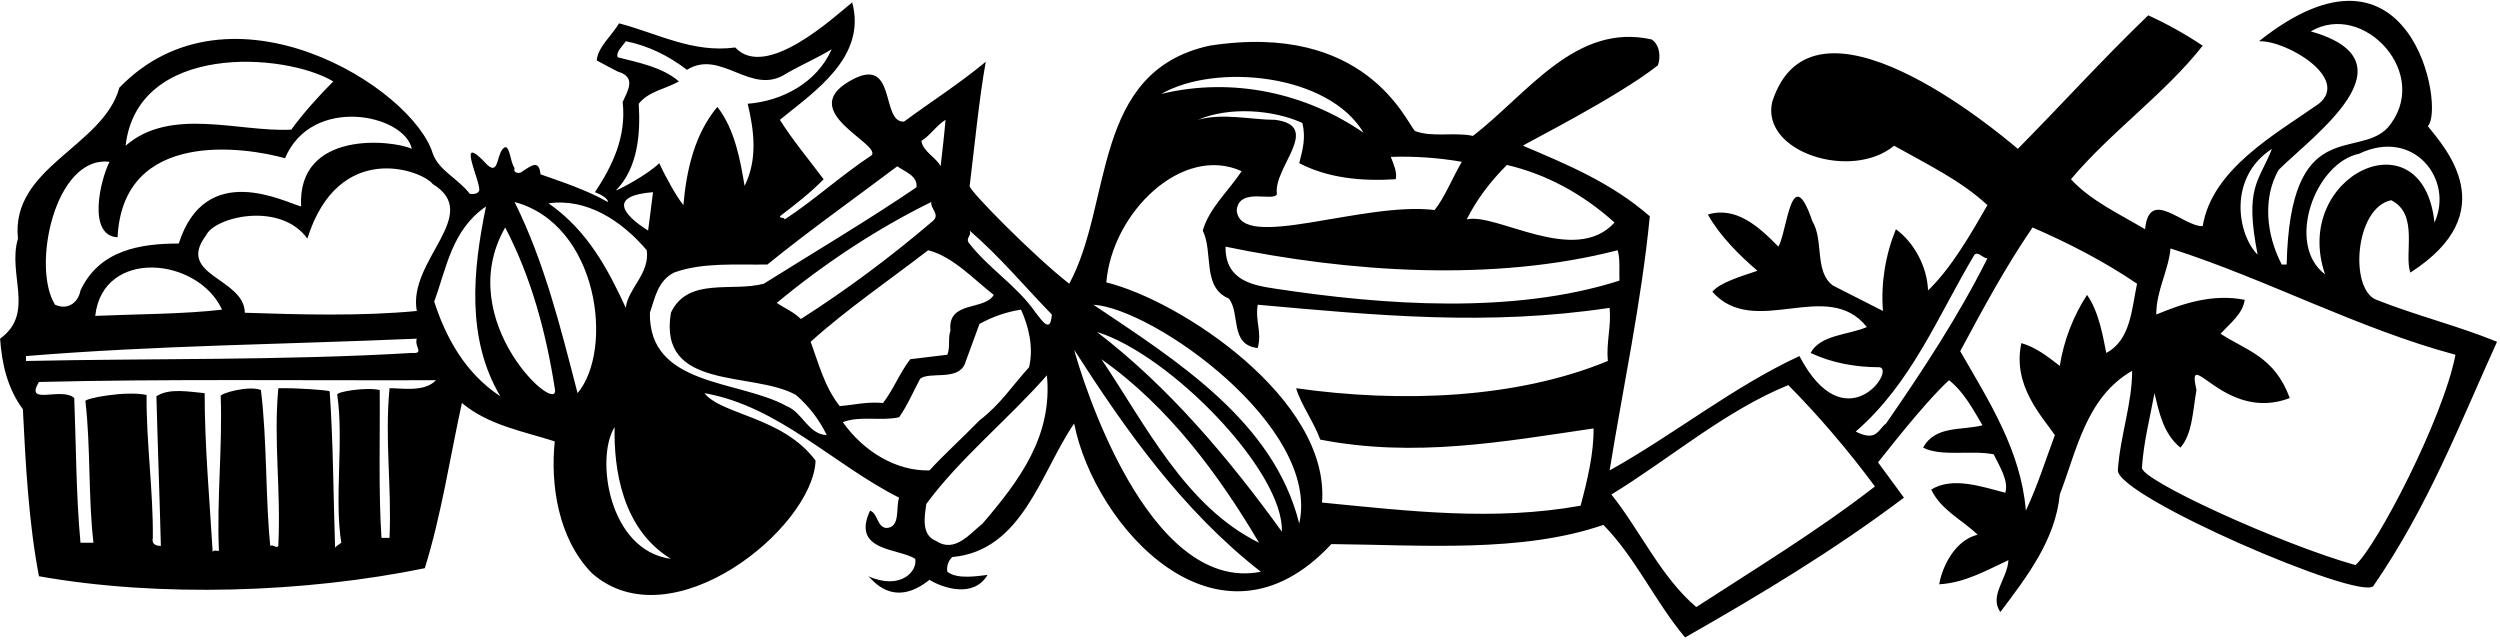 <?xml version="1.0" encoding="UTF-8"?>
<svg xmlns="http://www.w3.org/2000/svg" xmlns:xlink="http://www.w3.org/1999/xlink" width="543pt" height="139pt" viewBox="0 0 543 139" version="1.1">
<g id="surface1">
<path style=" stroke:none;fill-rule:nonzero;fill:rgb(0%,0%,0%);fill-opacity:1;" d="M 516.16 65.117 C 510.242 62.84 511.457 45.137 519.359 43.488 C 525.473 46.492 522.078 55.223 523.531 59.203 C 543.949 46.105 531.098 32.137 527.316 27.387 C 531.098 23.797 523.824 -17.43 490.648 8.953 C 496.664 8.762 510.484 17.008 503.648 22.535 C 494.238 29.133 480.465 36.695 478.426 49.113 C 474.258 49.309 466.789 40.578 465.914 49.793 C 460.387 46.492 454.078 43.586 449.812 38.93 C 458.445 28.645 470.277 20.305 478.426 9.926 C 474.645 7.402 470.668 5.172 466.594 3.328 C 456.992 12.543 447.582 22.922 438.27 32.332 C 433.613 28.355 393.602 -5.062 384.918 22.148 C 382.445 33.012 402.09 39.316 411.398 31.652 C 418.289 35.531 425.949 39.219 431.672 44.555 C 427.988 50.957 423.816 58.23 418.773 63.082 C 418.578 57.746 415.57 52.508 411.789 49.793 C 409.559 55.223 408.488 61.434 408.977 67.543 C 405.387 65.699 401.699 63.855 398.109 62.016 C 394.039 59.008 396.172 52.219 393.648 48.047 C 389.09 34.758 388.219 50.082 386.277 53.574 C 382.008 49.211 377.062 44.746 370.953 46.59 C 373.473 51.152 377.84 55.516 381.719 58.812 C 378.324 59.977 373.57 61.336 371.922 63.371 C 381.137 73.75 396.852 60.172 405.484 71.035 C 401.41 72.781 395.395 72.684 393.262 76.66 C 397.82 78.797 402.863 79.766 408.297 79.766 C 411.691 80.539 400.633 96.062 390.836 77.34 C 376.383 84.031 363.578 94.41 349.609 102.172 C 352.52 84.129 356.496 65.797 358.34 46.98 C 350 39.703 340.395 35.727 330.793 31.652 C 331.086 31.266 351.262 21.176 360.09 14.191 C 360.668 12.738 360.668 9.828 358.73 8.566 C 342.238 4.883 331.859 20.305 319.93 29.52 C 315.953 28.645 311.102 29.906 307.32 28.453 C 305.379 26.414 296.602 4.641 262.699 9.926 C 236.992 15.551 241.746 44.07 232.242 61.625 C 224.965 56 210.32 41.258 210.609 40.383 C 211.676 31.75 212.648 21.566 214.102 13.418 C 208.379 18.172 202.27 22.051 196.352 26.414 C 191.113 26.707 194.992 11.43 184.422 17.684 C 173.168 24.281 191.113 31.07 189.367 33.691 C 182.867 37.957 176.949 43.391 170.453 47.656 C 170.258 47.078 169.578 47.562 169.387 46.98 C 172.684 44.457 176.078 41.84 178.891 38.93 C 175.691 34.66 172.199 30.488 169.387 26.027 C 176.855 19.914 188.301 12.445 185.098 0.516 C 181.121 3.719 166.379 17.492 159.684 10.312 C 150.469 11.574 142.711 7.211 134.465 5.074 C 132.816 7.789 129.809 10.312 129.613 13.125 C 131.07 13.902 132.621 14.773 134.176 15.551 C 138.246 16.715 136.406 19.625 135.242 22.148 C 136.113 29.906 132.816 36.309 129.227 41.742 C 130.293 42.129 132.137 43.098 132.039 43.875 C 127.383 41.258 122.34 39.605 117.395 37.859 C 117.102 34.562 115.355 36.02 113.512 37.184 C 113.027 37.766 111.379 37.766 111.766 36.504 C 110.797 35.145 110.797 31.945 109.73 31.945 C 107.691 32.914 108.566 38.25 105.852 35.824 C 98.77 28.16 104.297 39.121 104.105 41.352 C 103.715 42.227 102.844 42.129 102.066 42.129 C 99.449 38.734 95.375 37.086 94.016 33.398 C 89.652 18.945 49.977 -5.789 25.922 19.043 C 22.43 31.848 2.254 36.309 3.902 51.828 C 1.574 59.59 7.688 68.027 0.023 73.559 C 0.41 79.184 1.672 84.422 4.969 88.883 C 5.551 100.719 6.23 113.523 8.461 125.16 C 34.652 129.816 66.273 128.75 92.27 123.414 C 95.859 111.871 97.703 99.555 100.32 87.527 C 106.141 92.375 113.512 93.637 120.496 95.867 C 119.527 105.18 121.176 116.918 128.547 124.48 C 145.766 139.711 176.562 114.734 177.145 100.039 C 170.016 90.484 156.773 90.145 152.992 85.391 C 169.094 88.203 181.023 100.91 195.285 108.09 C 194.508 110.32 195.672 114.59 192.473 114.684 C 190.434 114.395 190.727 111.582 188.98 110.902 C 184.809 119.828 195.285 119.051 198.777 121.379 C 199.359 123.949 195.723 128.312 188.59 125.16 C 189.27 125.551 193.781 132.438 201.879 125.938 C 204.691 127.684 211.484 130.012 214.488 124.871 C 212.551 125.066 207.992 125.938 205.762 124.191 C 205.566 122.93 205.953 121.863 206.828 120.988 C 222.152 119.633 226.129 102.367 233.309 91.988 C 237.672 114.25 264.59 144.562 289.18 118.176 C 309.066 118.371 330.504 120.117 348.254 114.008 C 355.238 121.086 359.602 130.883 366.004 138.449 C 382.203 129.234 398.211 119.633 413.535 108.09 C 411.691 105.566 409.754 102.949 407.906 100.426 C 408.297 100.039 417.609 87.816 423.332 82.578 C 426.629 85.199 428.57 88.98 430.605 92.375 C 426.047 93.539 420.324 92.375 417.703 97.227 C 421.684 99.262 428.18 97.711 433.031 98.68 C 434.293 101.301 436.328 104.402 435.555 107.023 C 430.605 105.762 424.105 103.434 419.453 106.344 C 421.684 110.902 426.145 112.844 429.539 116.141 C 424.688 117.305 421.879 122.93 421.195 126.906 C 426.824 126.617 431.77 123.707 436.23 121.668 C 436.039 125.648 431.965 129.43 434.484 132.922 C 440.402 125.066 446.418 117.207 447.387 107.41 C 451.074 97.809 453.109 86.266 463.102 80.539 C 463.102 87.719 460.48 94.703 459.996 102.172 C 460.047 107.945 512.426 130.496 515.48 127.297 C 527.461 109.883 534.203 92.18 542.352 74.234 C 533.812 70.742 524.695 68.512 516.16 65.117 Z M 205.371 26.027 C 205.082 29.422 204.691 32.719 204.305 36.113 C 203.336 34.176 200.426 32.914 200.133 30.586 C 202.074 29.422 203.434 27.191 205.371 26.027 Z M 202.559 48.047 C 193.344 55.902 183.84 62.984 173.945 69.289 C 172.391 67.738 170.453 66.961 168.707 65.797 C 178.988 57.262 190.434 49.695 202.27 43.875 C 202.074 45.426 204.305 46.59 202.559 48.047 Z M 138.734 22.535 C 140.867 19.82 144.555 19.336 147.465 17.684 C 143.875 14.582 138.734 13.609 134.176 12.445 C 133.688 11.281 135.242 10.023 135.922 8.953 C 140.77 9.926 145.137 12.059 149.211 15.164 C 156.68 10.508 163.176 21.078 170.84 15.938 C 174.039 14.098 177.438 12.641 180.637 10.699 C 177.438 17.977 169.871 21.953 162.402 22.535 C 163.758 28.258 164.633 34.562 161.723 40.383 C 160.848 35.145 159.684 28.16 155.805 23.215 C 150.953 29.035 149.113 36.695 148.434 44.555 C 147.074 42.906 144.648 38.637 143.195 35.438 C 140.672 37.957 134.176 41.352 133.785 41.352 C 138.637 36.406 139.121 28.84 138.734 22.535 Z M 141.836 41.742 C 141.449 44.555 141.156 47.367 140.77 50.082 C 134.852 46.348 132.43 42.469 141.836 41.742 Z M 140.48 54.352 C 141.156 59.492 136.406 62.598 135.922 66.863 C 132.137 58.617 127.578 49.984 119.141 44.164 C 127.383 43.004 134.949 47.852 140.48 54.352 Z M 94.016 39.996 C 104.879 46.59 88.535 56.535 90.523 67.543 C 78.496 68.707 64.914 68.32 53.18 67.93 C 53.082 60.363 38.145 59.879 44.738 51.152 C 46.582 47.078 60.891 43.68 66.758 51.828 C 73.5 30.344 91.59 36.891 94.016 39.996 Z M 48.23 67.254 C 40.086 68.223 29.801 68.223 20.684 68.609 C 22.332 53.867 42.945 55.805 48.23 67.254 Z M 72.387 17.684 C 69.281 20.789 65.789 24.668 63.266 28.16 C 51.918 28.742 37.078 23.117 27.281 31.652 C 29.852 9.246 61.812 11.379 72.387 17.684 Z M 23.789 35.145 C 21.75 39.121 18.938 51.199 25.535 51.539 C 26.699 27.918 53.277 31.945 61.91 34.367 C 67.68 20.645 87.809 24.766 89.457 32.332 C 85.285 30.391 64.527 28.16 65.402 44.844 C 61.715 43.875 44.645 34.711 38.824 52.895 C 30.383 52.895 21.559 54.352 17.484 63.082 C 16.996 65.699 14.766 67.445 11.953 66.184 C 6.812 57.988 11.906 33.738 23.789 35.145 Z M 5.648 77.34 C 33.973 75.012 61.328 74.82 90.523 73.559 C 89.941 75.305 92.27 76.855 89.457 76.66 C 61.91 78.309 31.84 77.824 5.648 78.406 C 5.648 78.02 5.648 77.727 5.648 77.34 Z M 84.605 84.324 C 83.539 95.578 85.094 105.375 84.605 116.82 C 83.93 116.82 83.441 116.82 82.859 116.82 C 82.184 106.926 82.57 94.508 82.473 84.711 C 79.66 84.031 72.961 85.07 73.25 85.75 C 74.707 95.547 72.578 108.477 74.133 117.887 C 73.742 118.176 73.066 118.566 72.777 118.953 C 72.387 107.117 72.387 96.254 71.609 85.004 C 71.223 84.711 64.238 84.227 60.453 84.324 C 59.387 95.77 61.035 106.051 60.453 118.566 C 60.066 119.242 59.387 118.176 58.707 118.566 C 57.641 108.281 58.027 95.672 56.672 84.711 C 53.957 83.645 47.648 85.488 47.941 86.07 C 48.328 97.418 47.066 108.281 47.551 119.633 C 47.066 119.73 46.391 119.34 46.195 119.922 C 45.516 108.477 44.449 96.738 44.449 85.391 C 41.055 85.102 36.785 84.227 33.973 86.07 C 34.266 97.324 34.652 107.312 34.941 118.566 C 33.684 118.566 32.906 118.117 33.195 116.758 C 33.293 106.574 31.742 95.965 31.84 85.781 C 27.281 84.809 18.258 86.555 18.551 87.137 C 19.715 97.129 19.133 107.797 20.297 117.887 C 19.324 117.887 18.453 117.887 17.484 117.887 C 16.512 107.605 16.512 96.062 16.125 86.457 C 13.41 83.938 5.25 88.25 8.461 82.965 C 35.234 82.285 66.855 82.676 94.695 82.578 C 92.172 85.293 87 84.25 84.605 84.324 Z M 94.309 65.508 C 97.023 58.133 98.09 49.984 105.559 44.844 C 102.648 58.91 101.289 73.559 108.664 86.07 C 101 81.027 96.828 73.266 94.309 65.508 Z M 109.73 49.406 C 115.355 60.172 118.559 72.004 120.496 84.324 C 122.051 91.113 97.992 69.871 109.73 49.406 Z M 125.445 85.391 C 121.758 71.133 118.266 56.969 111.766 43.875 C 130.004 48.773 133.398 75.934 125.445 85.391 Z M 133.496 92.762 C 133.301 101.688 135.047 114.879 145.719 121.379 C 132.188 119.586 129.273 99.457 133.496 92.762 Z M 170.84 88.203 C 160.559 82.48 140.867 84.031 141.156 67.93 C 142.227 64.828 142.809 61.043 146.395 59.203 C 152.508 56.969 159.684 57.551 166.668 57.457 C 175.883 49.984 185.488 43.195 194.895 36.113 C 196.449 37.277 199.359 38.152 199.066 40.676 C 188.203 48.047 177.047 54.641 165.895 61.625 C 159.008 63.469 149.402 60.074 145.719 67.93 C 142.902 85.004 163.469 80.539 172.879 85.781 C 175.883 88.398 178.02 91.309 179.57 94.508 C 175.496 94.316 174.332 89.562 170.84 88.203 Z M 176.078 74.234 C 184.031 67.059 193.055 60.949 201.59 54.352 C 207.02 55.711 211.676 60.852 215.848 64.051 C 213.812 67.543 205.762 65.215 206.438 71.812 C 205.855 73.363 206.438 75.402 205.762 77.051 C 203.043 77.34 200.426 77.727 197.711 78.02 C 195.383 81.027 194.121 84.52 191.793 87.527 C 188.008 87.234 185.875 87.914 182.383 88.203 C 179.086 84.031 177.824 78.988 176.078 74.234 Z M 183.062 91.695 C 186.746 90.242 191.402 91.504 195.285 90.629 C 197.129 88.012 198.387 85.004 199.844 82.285 C 201.781 80.637 207.992 82.773 209.543 79.086 C 210.609 76.176 211.676 73.266 212.742 70.355 C 215.559 68.805 218.562 67.738 221.766 67.254 C 223.316 70.648 224.578 75.305 223.512 79.766 C 219.727 83.938 217.305 87.816 212.742 91.309 C 208.672 95.48 205.18 98.582 201.879 102.172 C 194.605 102.367 187.523 98 183.062 91.695 Z M 213.422 113.715 C 210.707 115.848 207.41 120.215 203.336 117.5 C 200.035 116.238 200.812 112.164 201.199 109.449 C 208.477 99.555 219.051 91.016 227.391 81.512 C 228.652 94.703 221.473 104.305 213.422 113.715 Z M 224.965 67.93 C 220.797 61.918 214.781 58.426 210.32 52.605 C 209.836 51.539 211.094 51.152 210.609 50.082 C 217.305 55.902 222.348 62.016 228.457 68.32 C 228.168 72.488 226.422 69.773 224.965 67.93 Z M 351.746 60.949 C 328.758 68.32 300.527 66.281 276.957 62.695 C 272.594 62.016 266.047 61.141 266.191 53.574 C 292.77 59.105 324.293 61.336 351.355 54.352 C 351.938 56.289 351.648 58.715 351.746 60.949 Z M 327.301 35.824 C 335.934 37.859 343.789 42.129 350.68 48.336 C 342.047 57.844 324.973 46.105 318.57 47.656 C 320.703 43.391 323.613 39.512 327.301 35.824 Z M 303.148 38.93 C 303.535 37.473 302.664 35.629 302.082 34.078 C 307.027 33.883 312.559 34.273 317.504 35.145 C 315.469 38.637 313.723 43.004 311.59 45.621 C 296.117 43.68 269.199 54.836 268.617 45.621 C 269.199 40.527 276.766 43.973 277.348 42.129 C 276.473 36.406 287.336 27.387 276.957 26.027 C 271.816 26.027 265.609 24.477 260.176 26.027 C 266.969 23.117 276.473 23.797 282.875 26.707 C 283.652 30.004 282.973 32.332 282.195 35.438 C 288.309 38.637 295.582 39.414 303.148 38.93 Z M 296.164 28.84 C 283.844 20.305 267.84 16.617 252.223 20.402 C 264.105 13.609 288.598 16.035 296.164 28.84 Z M 233.309 75.98 C 244.27 93.055 256.684 110.805 273.855 124.191 C 249.07 129.043 234.762 81.414 233.309 75.98 Z M 239.227 78.02 C 253.969 88.398 264.93 103.434 273.465 117.887 C 257.461 110.031 248.73 92.086 239.227 78.02 Z M 238.254 72.102 C 254.066 76.953 278.898 102.367 278.414 115.461 C 267.016 99.699 253.871 84.031 238.254 72.102 Z M 282.195 113.715 C 276.668 91.504 255.52 78.309 237.48 66.184 C 250.477 66.961 286.902 92.668 282.195 113.715 Z M 281.516 84.324 C 282.586 87.914 285.398 91.695 286.754 95.48 C 307.223 99.457 326.332 95.965 346.117 93.055 C 346.215 98.293 344.762 104.402 343.305 109.836 C 324.391 113.23 306.059 111 287.145 109.156 C 288.891 86.652 256.348 65.266 240.293 61.336 C 241.555 46.105 256.832 31.312 269.684 37.184 C 266.871 41.449 262.602 45.234 261.242 50.082 C 263.57 54.836 261.051 62.402 266.871 64.828 C 269.488 67.93 266.969 74.914 273.176 75.594 C 274.145 72.004 272.594 69.969 273.176 66.184 C 299.074 68.512 323.227 70.84 349.609 66.863 C 350 70.938 348.836 74.43 349.223 78.406 C 329.242 86.652 304.117 87.527 281.516 84.324 Z M 528.77 48.336 C 526.246 24.523 497.633 38.105 505.004 59.59 C 496.422 53.141 502.727 35.438 512.379 33.398 C 524.309 27.676 533.039 39.074 528.77 48.336 Z M 501.902 6.82 C 513.395 0.031 528.43 16.277 518.586 27.773 C 511.941 34.711 497.391 25.008 496.664 57.457 C 496.273 57.457 495.887 57.457 495.598 57.457 C 492.203 50.957 491.426 43.004 494.918 36.891 C 502.484 29.375 525.035 13.367 501.902 6.82 Z M 493.465 32.332 C 490.648 39.512 487.449 40.527 490.359 55.32 C 485.992 50.957 483.812 38.59 493.465 32.332 Z M 368.43 131.855 C 360.766 125.355 356.207 115.172 350 107.41 C 362.805 99.555 374.637 89.273 388.41 83.645 C 394.523 89.758 401.605 98 407.23 105.664 C 394.715 115.363 381.426 123.414 368.43 131.855 Z M 409.652 91.988 C 407.906 93.25 407.664 96.062 403.059 93.734 C 415.281 83.16 421.004 68.414 428.859 55.32 C 429.734 54.547 430.605 56.098 431.672 56.098 C 425.465 68.512 417.703 80.348 409.652 91.988 Z M 457.477 76.66 C 456.797 73.266 455.922 67.738 453.305 64.051 C 450.395 68.512 448.262 73.848 447.387 79.473 C 444.77 77.438 442.148 75.402 439.047 74.527 C 437.008 83.695 443.605 90.531 446.32 94.508 C 444.281 99.941 442.539 105.566 440.016 110.902 C 438.949 97.906 432.062 87.234 425.758 76.273 C 430.605 67.254 435.555 58.035 441.469 49.406 C 449.328 52.801 457.184 56.871 464.168 61.625 C 463.004 67.059 462.812 73.848 457.477 76.66 Z M 511.602 122.734 C 495.598 118.273 464.41 104.062 465.234 101.492 C 465.621 95.867 466.98 90.727 467.953 85.391 C 468.922 89.367 469.797 94.121 473.578 97.227 C 476.195 94.316 476.293 89.078 477.07 84.711 C 474.742 74.43 483.086 91.938 497.344 86.457 C 493.996 77.391 487.934 76.176 482.309 72.488 C 484.441 70.16 487.156 68.125 487.547 65.117 C 480.562 63.762 474.16 65.895 468.34 68.32 C 468.34 63.082 470.961 58.91 471.441 53.965 C 492.105 60.559 512.281 71.422 533.328 77.051 C 530.613 91.113 516.062 118.855 511.602 122.734 "/>
</g>
</svg>

